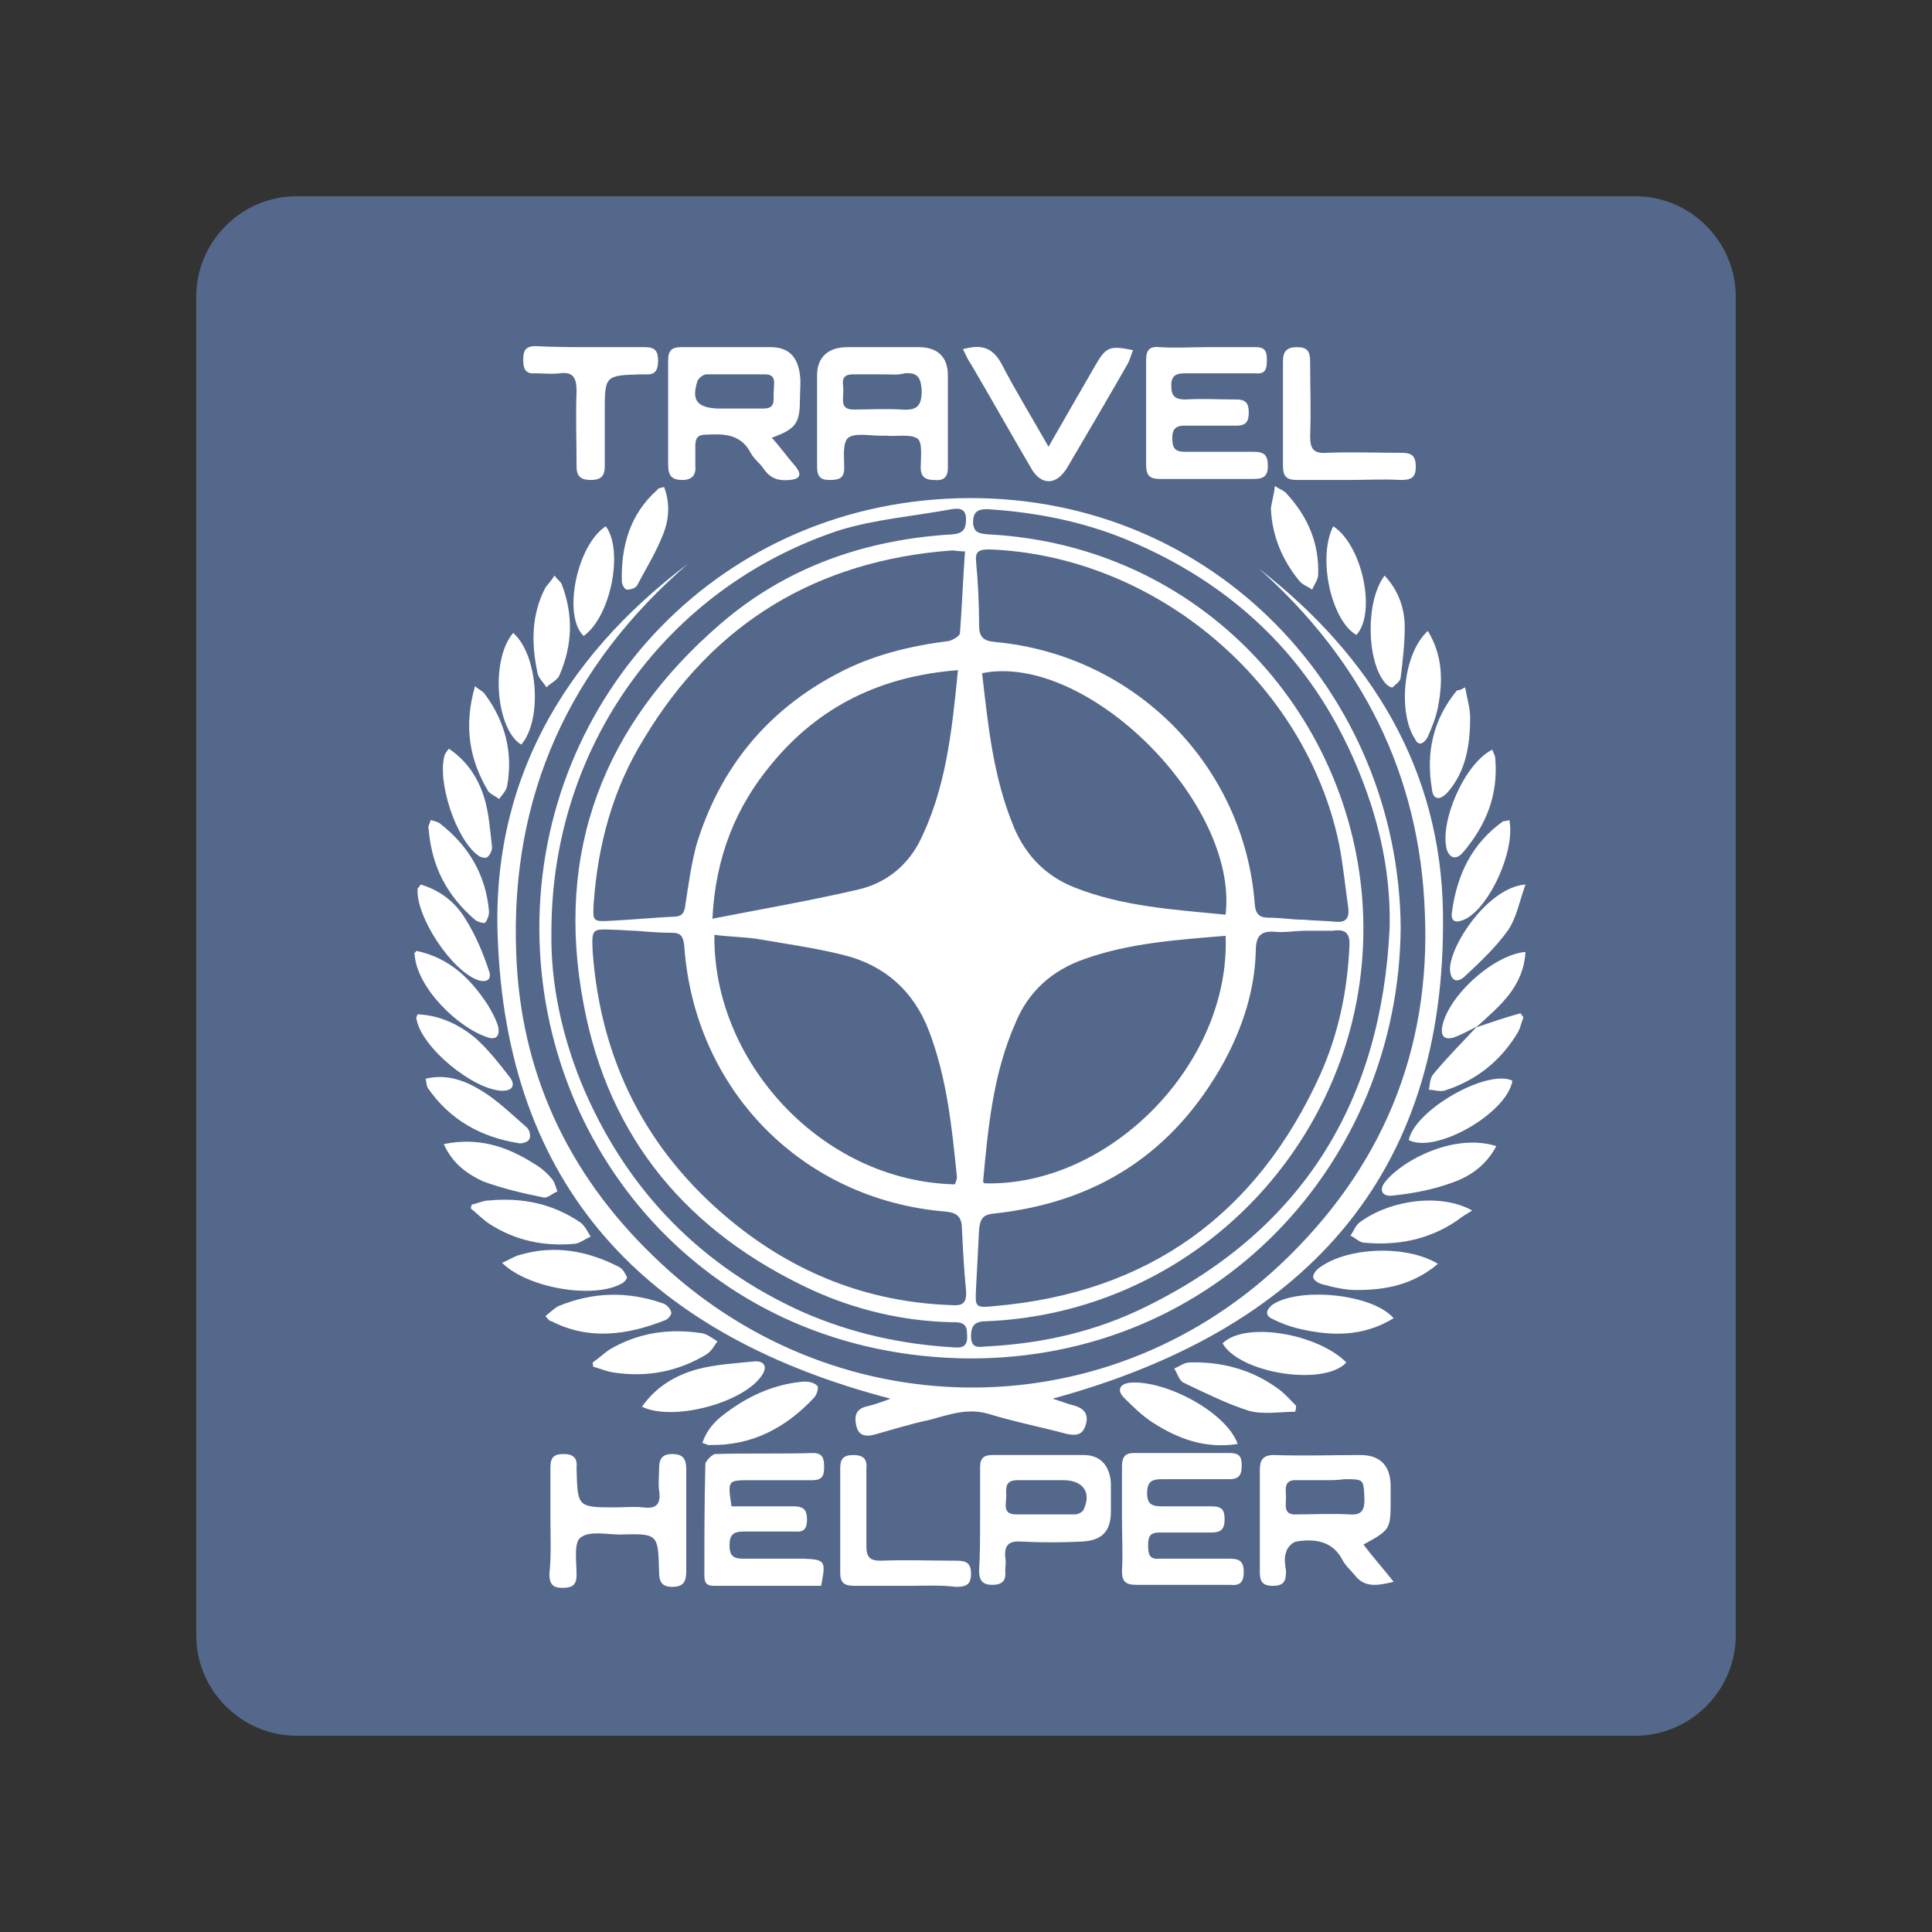 <?xml version="1.0" encoding="utf-8"?>
<!-- Generator: Adobe Illustrator 24.1.1, SVG Export Plug-In . SVG Version: 6.00 Build 0)  -->
<svg version="1.1" id="Layer_1" xmlns="http://www.w3.org/2000/svg" xmlns:xlink="http://www.w3.org/1999/xlink" x="0px" y="0px"
	 viewBox="0 0 192 192" style="enable-background:new 0 0 192 192;" xml:space="preserve">
<rect x="0" y="0" width="192" height="192" fill="#333333" stroke="none"/>
<style type="text/css">
	.st0{fill:#54688C;}
	.st1{fill:#FFFFFF;}
</style>
<path class="st0" d="M29.5,19.5h133c5.5,0,10,4.5,10,10v133c0,5.5-4.5,10-10,10h-133c-5.5,0-10-4.5-10-10v-133
	C19.5,24,24,19.5,29.5,19.5z"/>
<g>
	<path class="st1" d="M139.2,92.2c-0.2,23.4-18.3,42.9-42.9,42.8c-25.5-0.2-42.6-20.2-42.7-42.6c-0.1-23.2,18.1-42.8,42.7-42.9
		C120.7,49.4,139,68.9,139.2,92.2z M129.7,92.5C129.7,92.5,129.7,92.5,129.7,92.5c-1,0-2,0.2-3,0.1c-1.4-0.1-1.9,0.4-1.9,1.9
		c-0.1,3.9-1.3,7.6-3.2,11.1c-5,9-12.6,13.9-22.8,15c-1.1,0.1-1.4,0.5-1.5,1.6c-0.1,1.9-0.2,3.9-0.3,5.8c-0.1,1.9-0.1,2,1.8,1.8
		c15.3-1.3,26.1-9.1,32.4-23c1.8-4,2.7-8.3,2.9-12.7c0.1-1.4-0.4-1.8-1.7-1.6C131.5,92.5,130.6,92.5,129.7,92.5z M63.2,92.5
		C63.2,92.6,63.2,92.6,63.2,92.5c-0.7,0-1.5-0.1-2.2-0.1c-2.2-0.1-2.2-0.1-2.1,2.2c0.8,10.8,5.3,19.7,13.6,26.6
		c6.4,5.3,13.7,8.2,22,8.5c1.2,0.1,1.6-0.2,1.5-1.5c-0.2-2-0.3-4-0.4-6c0-1.2-0.4-1.7-1.7-1.8C79.7,119.2,69,108.3,68,94
		c-0.1-0.9-0.3-1.3-1.2-1.3C65.6,92.7,64.4,92.6,63.2,92.5z M129.6,91.4C129.6,91.4,129.6,91.4,129.6,91.4c1,0.1,2.1,0.1,3.1,0.2
		c1,0.1,1.4-0.3,1.3-1.3c-0.3-2.1-0.5-4.2-0.9-6.3c-3.3-16.2-18.3-28.8-34.8-29.4c-1,0-1.4,0.2-1.3,1.2c0.2,2.1,0.3,4.2,0.3,6.3
		c0,1.2,0.4,1.6,1.6,1.7c14,1.3,24.8,12.4,25.8,26.1c0.1,1,0.5,1.3,1.4,1.3C127.3,91.2,128.4,91.4,129.6,91.4z M95.9,54.8
		c-0.6,0-1-0.1-1.3-0.1c-13.4,1-23.7,7.2-30.6,18.7c-3.1,5-4.6,10.6-5,16.4c-0.1,1.8-0.1,1.8,1.8,1.7c2-0.1,4.1-0.3,6.1-0.4
		c0.7,0,1.1-0.2,1.2-1.1c0.3-2,0.6-4.1,1.1-6c2.3-7.6,7-13.4,14.1-17.1c3.4-1.8,7.1-2.7,11-3.2c0.4-0.1,1.1-0.5,1.1-0.8
		C95.6,60.3,95.7,57.6,95.9,54.8z M121.8,93c-4.8,0.4-9.5,0.7-14,2.3c-3.2,1.1-5.6,3.2-6.9,6.4c-2.2,5-2.7,10.3-3.2,15.7
		c0,0.1,0.1,0.2,0.2,0.2C110.3,117.9,122.3,105.7,121.8,93z M94.9,117.7c0.1-0.3,0.2-0.5,0.2-0.7c-0.5-5-1-9.9-2.8-14.6
		c-1.5-3.9-4.4-6.5-8.5-7.5c-2.8-0.7-5.7-1.1-8.6-1.6c-1.4-0.2-2.8-0.2-4.2-0.4C70.8,105.4,81.6,117.4,94.9,117.7z M121.8,90.9
		c1.3-11.1-13.8-26.1-24.2-24c0.6,5.2,1.1,10.4,3.2,15.4c1.2,2.8,3.2,4.8,6,5.9C111.6,90.1,116.7,90.4,121.8,90.9z M95.2,66.6
		c-7.7,0.6-13.8,3.6-18.5,9.3c-3.6,4.3-5.6,9.3-5.9,15.4c5.1-1,9.8-1.8,14.5-2.9c2.6-0.6,4.7-2.2,6-4.6C94,78.5,94.6,72.7,95.2,66.6
		z M138.1,92.2c0.1-4.3-0.6-8.4-1.9-12.4c-4.1-12.4-12.2-21.2-24.3-26.2c-4.4-1.8-9-2.7-13.8-3C97,50.6,96.7,51,96.7,52
		c0.1,1,0.7,1,1.4,1.1c4.1,0.2,8.1,1,11.9,2.4c19.2,7.1,29.7,28.2,23.9,47.8c-4.8,16-19.1,27.3-35.8,28c-1.1,0-1.6,0.3-1.6,1.5
		c0,1.4,1,1,1.7,1c5.5-0.3,10.8-1.5,15.8-4C129.6,122.1,137.3,109.3,138.1,92.2z M54.8,92.6c-0.1,5.2,1.1,10.7,3.3,15.8
		c4.4,10.1,11.7,17.5,21.7,22c4.8,2.1,9.8,3.2,15,3.5c1.1,0.1,1.4-0.3,1.3-1.4c0-1.1-0.7-1.1-1.5-1.1c-4.8-0.1-9.5-1.2-13.9-3.2
		c-12.3-5.7-20.2-15-22.7-28.4C55.1,84.6,60,72,71.6,62c6.6-5.7,14.5-8.4,23.1-8.9c1-0.1,1.3-0.5,1.3-1.5c0-1.1-0.7-1.1-1.4-1
		c-3.8,0.7-7.6,1-11.2,2.1C66.2,58.4,54.8,74.2,54.8,92.6z"/>
	<path class="st1" d="M68.4,56C56.6,66.2,50.7,79.1,51.3,94.7c0.4,11.8,5.1,21.9,13.6,30.1c17.5,17.1,44.6,17.5,62.3,0.9
		c10.1-9.5,15-21.2,14.4-35c-0.5-13.8-6.3-25.1-16.5-34.2c11.2,8.7,18.1,20,18.3,34.2c0.4,26.5-14.2,41.6-38.8,48.3
		c0.7,0.2,1.4,0.5,2.2,0.7c1,0.3,1.4,0.9,1.1,1.9c-0.3,1-0.9,1.1-1.9,0.9c-2.6-0.7-5.2-1.2-7.8-2c-2.1-0.6-3.9,0.1-5.8,0.6
		c-1.9,0.4-3.8,1-5.6,1.5c-0.9,0.2-1.5,0-1.7-0.9c-0.2-0.9-0.1-1.6,0.9-1.9c0.9-0.2,1.7-0.5,2.5-0.8c-23.4-6.1-37.8-20.1-39-45
		C48.6,78.1,55.8,65.5,68.4,56z"/>
	<path class="st1" d="M76.7,43.5c0.9,1,1.6,2,2.4,2.9c0.6,0.8,0.4,1.2-0.6,1.3c-1.1,0.1-1.9-0.1-2.6-1.1c-0.4-0.6-1-1-1.3-1.6
		c-1-1.9-2.7-1.9-4.5-1.8c-0.8,0-1,0.4-1,1.1c0,0.6,0,1.3,0,1.9c0.1,1-0.3,1.5-1.3,1.5c-1.1,0-1.4-0.5-1.4-1.5c0-3.5,0-7,0-10.4
		c0-1,0.4-1.3,1.3-1.3c3,0,6,0,8.9,0c1.8,0,2.7,1,2.9,2.8c0.1,0.7,0,1.5,0,2.2C79.5,42,79.2,42.6,76.7,43.5z M72.9,40.6
		C72.9,40.6,72.9,40.6,72.9,40.6c1,0,2,0,3,0c1.3,0,0.9-1,1-1.8c0-0.7,0.3-1.6-0.9-1.6c-1.9,0-3.9,0-5.8,0c-0.3,0-0.8,0.4-0.9,0.7
		c-0.6,1.9,0,2.6,2,2.7C71.7,40.6,72.3,40.6,72.9,40.6z"/>
	<path class="st1" d="M135.5,153.5c0.9,1.2,1.9,2.3,3,3.7c-1.7,0.4-2.9,0.6-3.9-0.7c-0.4-0.5-0.9-0.9-1.2-1.5
		c-1-1.9-2.8-2.1-4.6-1.8c-0.4,0.1-0.9,0.6-1,1.1c-0.2,0.5-0.1,1.2,0,1.8c0,0.9-0.1,1.5-1.3,1.5c-1.1,0-1.3-0.5-1.3-1.4
		c0-3.4,0-6.8,0-10.1c0-1,0.3-1.5,1.4-1.5c2.9,0.1,5.8,0,8.6,0c2,0,3,1.1,3,3.1c0,0.4,0,0.9,0,1.3C138.2,152,138.2,152,135.5,153.5z
		 M131.7,147.1c-0.9,0-1.9,0-2.8,0c-1.4-0.1-1.1,1-1.1,1.7c0,0.8-0.3,1.8,1.1,1.7c1.7,0,3.5-0.1,5.2,0c1.2,0.1,1.5-0.4,1.5-1.5
		c-0.1-2,0-2-2-2C133,147.1,132.3,147.1,131.7,147.1z"/>
	<path class="st1" d="M94.2,42c0,1.5,0,3,0,4.5c0,1-0.5,1.3-1.4,1.2c-0.8,0-1.3-0.3-1.3-1.2c0-1,0.2-2.5-0.3-2.9
		c-0.7-0.5-2.1-0.2-3.1-0.3c-0.2,0-0.4,0-0.6,0c-1.1,0-2.5-0.3-3.2,0.2c-0.6,0.5-0.4,2-0.4,3c0,1.1-0.6,1.2-1.5,1.2
		c-0.9,0-1.2-0.4-1.2-1.3c0-3,0-6.1,0-9.1c0-1.8,1.1-2.8,3-2.8c2.4,0,4.8,0,7.1,0c1.9,0,2.9,1,2.9,2.8C94.2,38.9,94.2,40.4,94.2,42z
		 M87.8,37.2C87.8,37.2,87.8,37.2,87.8,37.2c-1,0-2,0-3,0c-1.5,0-0.9,1.1-1,1.8c0,0.7-0.3,1.7,1,1.7c1.6,0,3.2-0.1,4.8,0
		c1.5,0.1,2-0.3,2-1.9c-0.1-1.3-0.4-1.8-1.7-1.7C89.2,37.3,88.5,37.2,87.8,37.2z"/>
	<path class="st1" d="M119.9,34.5c1.6,0,3.3,0,4.9,0c1,0,1.1,0.5,1.1,1.3c0,0.8-0.1,1.4-1.1,1.3c-2.3,0-4.7,0-7,0
		c-0.9,0-1.4,0.2-1.4,1.2c0,1,0.3,1.4,1.4,1.4c1.7-0.1,3.4,0,5.1,0c1,0,1.2,0.5,1.2,1.3c0,0.8-0.2,1.3-1.2,1.3c-1.7,0-3.5,0-5.2,0
		c-0.9,0-1.2,0.4-1.2,1.2c0,0.8,0.1,1.4,1.2,1.4c2.3,0,4.6,0,6.9,0c1,0,1.4,0.3,1.4,1.4c0,1.1-0.5,1.3-1.5,1.3c-3.1,0-6.2,0-9.2,0
		c-1,0-1.4-0.3-1.4-1.4c0-3.5,0-7,0-10.4c0-1.1,0.4-1.4,1.4-1.3C116.8,34.6,118.4,34.5,119.9,34.5z"/>
	<path class="st1" d="M111.5,150.9c0-1.7,0-3.4,0-5.1c0-0.9,0.2-1.4,1.2-1.4c3.2,0,6.4,0,9.5,0c0.9,0,1.2,0.3,1.2,1.2
		c0,0.9-0.2,1.4-1.2,1.4c-2.2,0-4.5,0-6.7,0c-1,0-1.5,0.2-1.5,1.4c0,1.1,0.5,1.3,1.5,1.3c1.6,0,3.3,0,4.9,0c1,0,1.3,0.3,1.3,1.3
		c0,1-0.4,1.3-1.3,1.3c-1.7,0-3.5,0-5.2,0c-1,0-1.1,0.5-1.1,1.3c0,0.8,0.1,1.4,1.1,1.3c2.3,0,4.6,0,6.9,0c0.9,0,1.5,0.1,1.5,1.3
		c0,1.1-0.4,1.4-1.4,1.3c-3.1,0-6.2,0-9.3,0c-1.1,0-1.4-0.4-1.4-1.4C111.6,154.4,111.5,152.7,111.5,150.9z"/>
	<path class="st1" d="M81.6,157.6c-1.9,0-3.9,0-5.9,0c-1.5,0-3.1,0-4.6,0c-0.7,0-1.1-0.1-1.1-1c0-3.7,0-7.4,0.1-11.1
		c0-0.3,0.7-1,1-1c3.2-0.1,6.5,0,9.7-0.1c1,0,1.1,0.6,1.1,1.4c0,0.9-0.2,1.3-1.2,1.3c-2,0-4.1,0-6.1,0c-2.3,0-2.3,0-1.9,2.6
		c2,0,4.1,0,6.2,0c1,0,1.3,0.4,1.3,1.3c0,0.9-0.3,1.3-1.2,1.2c-1.7,0-3.4,0-5.1,0c-1.1,0-1.4,0.4-1.4,1.4c0,1,0.4,1.3,1.3,1.3
		c2,0,4.1,0,6.1,0C82,155,82.1,155.1,81.6,157.6z"/>
	<path class="st1" d="M97.4,151c0-1.7,0-3.5,0-5.2c0-0.9,0.4-1.2,1.2-1.2c3,0,6.1,0,9.1,0c1.7,0,2.6,1.1,2.7,2.8c0,0.9,0,1.9,0,2.8
		c0,2-0.9,2.9-2.9,3c-2,0.1-4,0.1-6,0c-1.3-0.1-1.7,0.4-1.6,1.6c0.1,0.4,0,0.9,0,1.3c0.1,1-0.3,1.4-1.3,1.4c-1,0-1.3-0.5-1.3-1.4
		C97.4,154.5,97.4,152.7,97.4,151z M103.9,147.1C103.9,147.1,103.9,147.1,103.9,147.1c-0.9,0-1.9,0-2.8,0c-1.3,0-1.1,0.9-1.1,1.6
		c0,0.8-0.4,1.8,1,1.8c1.9,0,3.9,0,5.8,0c0.3,0,0.8-0.2,0.9-0.5c0.8-1.7-0.1-2.9-2-2.9C105.2,147.1,104.5,147.1,103.9,147.1z"/>
	<path class="st1" d="M54.7,151c0-1.7,0-3.5,0-5.2c0-1,0.4-1.3,1.3-1.3c1,0,1.4,0.4,1.3,1.4c0,0,0,0.1,0,0.1
		c0.1,3.8,0.1,3.8,3.9,3.8c0.9,0,1.8-0.1,2.7,0c1.4,0.2,1.8-0.4,1.6-1.7c-0.1-0.7,0-1.4,0-2.1c0-0.9,0.2-1.5,1.3-1.5
		c1.2,0,1.4,0.6,1.4,1.6c0,3.3,0,6.7,0,10c0,1-0.2,1.6-1.4,1.6c-1.1,0-1.3-0.6-1.3-1.5c-0.1-3.8-0.1-3.8-3.9-3.7
		c-1.3,0-3-0.4-3.9,0.3c-0.7,0.5-0.4,2.4-0.4,3.7c0,1-0.4,1.3-1.4,1.3c-1,0-1.3-0.4-1.3-1.4C54.8,154.5,54.7,152.7,54.7,151z"/>
	<path class="st1" d="M95.7,34.7c1.8-0.5,2.9-0.2,3.8,1.4c1.4,2.7,3,5.3,4.7,8.3c1.6-2.8,3.1-5.4,4.6-8c1.1-1.9,1.4-2.1,3.8-1.6
		c-0.2,0.5-0.3,0.9-0.5,1.3c-2,3.5-4,6.9-6,10.3c-1.1,1.9-2.7,1.9-3.7,0c-2-3.4-3.9-6.8-5.9-10.2C96.2,35.8,96,35.3,95.7,34.7z"/>
	<path class="st1" d="M134,47.7c-1.7,0-3.4,0-5.1,0c-1,0-1.4-0.3-1.4-1.4c0-3.5,0-7,0-10.4c0-1,0.4-1.4,1.4-1.4c1,0,1.3,0.4,1.3,1.4
		c0,2.5,0.1,5,0,7.4c0,1.3,0.3,1.8,1.7,1.7c2.5-0.1,5,0,7.4,0c1,0,1.4,0.3,1.4,1.4c0,1.1-0.5,1.3-1.5,1.3
		C137.5,47.6,135.7,47.7,134,47.7z"/>
	<path class="st1" d="M58.9,34.5c1.7,0,3.5,0,5.2,0c1,0,1.3,0.4,1.3,1.3c0,0.9-0.2,1.5-1.3,1.4c-0.1,0-0.2,0-0.3,0
		c-3.7,0.1-3.7,0.1-3.7,3.8c0,1.8,0,3.6,0,5.4c0,1-0.5,1.3-1.4,1.3c-0.9,0-1.4-0.3-1.4-1.3c0-2.5-0.1-5,0-7.5c0-1.3-0.3-2-1.7-1.8
		c-0.8,0.1-1.6,0-2.4,0c-1.1,0.1-1.2-0.6-1.2-1.4c0-0.8,0.2-1.3,1.2-1.3C55.2,34.5,57,34.5,58.9,34.5z"/>
	<path class="st1" d="M90.1,157.6c-1.7,0-3.4,0-5.1,0c-1,0-1.5-0.2-1.5-1.3c0-3.5,0-7,0-10.4c0-0.9,0.3-1.3,1.3-1.3
		c1.1,0,1.4,0.5,1.3,1.4c0,2.5,0,5.1,0,7.6c0,1.1,0.3,1.5,1.4,1.5c2.5-0.1,5.1,0,7.6,0c1,0,1.4,0.3,1.4,1.3c0,1.1-0.5,1.3-1.5,1.3
		C93.4,157.5,91.8,157.6,90.1,157.6z"/>
	<path class="st1" d="M69.8,143.4c0.6-1.8,1.9-2.7,3.2-3.6c2.1-1.4,4.4-2.3,6.9-2.5c0.5,0,1,0.1,1.3,0.4c0.2,0.1,0,0.9-0.3,1.2
		c-2.8,3-6.2,4.8-10.4,4.7C70.5,143.7,70.2,143.5,69.8,143.4z"/>
	<path class="st1" d="M63.8,139.8c1.4-2,3.3-3.1,5.4-3.7c1.8-0.5,3.8-0.6,5.7-0.8c0.9-0.1,1.5,0.4,0.8,1.4
		C73.9,139.4,66.9,141.3,63.8,139.8z"/>
	<path class="st1" d="M123,143.5c-3.2,0.5-5.9-0.5-8.4-2.1c-1.1-0.7-2-1.6-2.9-2.5c-0.7-0.7-0.5-1.4,0.7-1.5
		C116,137.2,121.9,140.4,123,143.5z"/>
	<path class="st1" d="M58.9,135.4c0.6-0.4,1.1-0.9,1.7-1.3c2.9-1.7,6-2.1,9.2-1.6c0.5,0.1,1,0.5,1.5,0.8c-0.3,0.4-0.6,1-1.1,1.3
		c-2.8,1.7-5.9,2.3-9.2,1.8c-0.7-0.1-1.4-0.4-2.1-0.6C59,135.8,58.9,135.6,58.9,135.4z"/>
	<path class="st1" d="M128.7,140.3c-1.5,0-3.2,0.3-4.6-0.1c-2.2-0.7-4.4-1.8-6.5-2.8c-0.4-0.2-0.6-0.9-0.9-1.4
		c0.5-0.2,1-0.6,1.5-0.6c3.2-0.1,6.2,0.7,8.8,2.6c0.7,0.5,1.2,1.1,1.8,1.7C128.8,139.8,128.8,140.1,128.7,140.3z"/>
	<path class="st1" d="M121.5,133.5c2.2-2.2,9.4-1,12.3,1.9C131.6,137.8,123.2,136.5,121.5,133.5z"/>
	<path class="st1" d="M49.9,125.5c0.7-0.3,1.3-0.7,1.8-0.8c3.4-1,6.7-0.4,9.8,1.2c0.4,0.2,0.6,0.6,0.8,1c0.1,0.1-0.3,0.6-0.6,0.7
		C58.9,129.1,52.4,128,49.9,125.5z"/>
	<path class="st1" d="M54.2,130.8c0.5-0.4,0.9-0.8,1.3-1c3.4-1.4,6.8-1.5,10.3-0.3c0.4,0.1,0.8,0.5,0.9,0.9c0.1,0.2-0.3,0.7-0.6,0.8
		c-3.8,1.5-7.6,2-11.3,0.1C54.6,131.3,54.5,131.1,54.2,130.8z"/>
	<path class="st1" d="M142.9,125.6c-2.5,2.1-5.2,2.6-8.1,2.6c-1.2,0-2.4-0.3-3.5-0.6c-0.3-0.1-0.8-0.4-0.8-0.7
		c0-0.3,0.3-0.7,0.6-0.9C133.9,123.9,139.8,123.7,142.9,125.6z"/>
	<path class="st1" d="M138.5,131c-3.1,1.9-6.3,1.8-9.6,1c-0.8-0.2-1.6-0.5-2.4-0.9c-0.7-0.3-0.8-0.8-0.1-1.4
		C128.9,127.9,136.3,128.5,138.5,131z"/>
	<path class="st1" d="M44.1,113.7c3.4-0.7,6.2,0.2,8.9,1.9c0.7,0.4,1.3,0.9,1.8,1.5c0.3,0.3,0.4,0.8,0.6,1.3c-0.5,0.2-1,0.7-1.4,0.6
		c-2-0.4-4.1-0.9-6-1.6C46.5,116.7,45,115.7,44.1,113.7z"/>
	<path class="st1" d="M146.3,120.3c-0.5,0.3-1,0.6-1.5,1c-2.8,1.9-5.9,2.5-9.2,2.2c-0.5,0-0.9-0.5-1.4-0.7c0.3-0.4,0.5-1,0.9-1.3
		C138,119.3,143.1,118.5,146.3,120.3z"/>
	<path class="st1" d="M46.9,119.7c0.6-0.1,1.1-0.4,1.7-0.4c3.3-0.3,6.3,0.3,9.1,2.2c0.4,0.3,0.7,0.9,1,1.4c-0.5,0.2-1,0.6-1.5,0.7
		c-3.1,0.3-6-0.3-8.6-2c-0.6-0.4-1.2-1-1.8-1.5C46.8,120,46.8,119.9,46.9,119.7z"/>
	<path class="st1" d="M148.7,113.9c-1,1.9-2.6,3-4.3,3.6c-1.9,0.7-3.9,1.1-5.9,1.3c-1.2,0.2-1.5-0.6-0.8-1.4
		C139.5,115.2,144.6,112.6,148.7,113.9z"/>
	<path class="st1" d="M140,113.3c0.6-3,7.8-7.1,10.3-5.9C149.8,110.6,142.7,114.7,140,113.3z"/>
	<path class="st1" d="M42.3,107.2c2.1-0.5,3.9,0.2,5.4,1.1c1.7,1,3.1,2.4,4.6,3.7c0.3,0.2,0.5,0.9,0.3,1.2c-0.1,0.3-0.8,0.5-1.1,0.4
		c-3.7-0.6-6.8-2.3-9-5.5C42.4,107.9,42.4,107.7,42.3,107.2z"/>
	<path class="st1" d="M41.5,100.8c2.3,0.1,4.3,1.1,5.9,2.5c1.2,1.1,2.3,2.5,3.3,3.8c0.5,0.7,0.3,1.3-0.8,1.3c-2.9-0.1-8-4.3-8.5-7.1
		C41.3,101.2,41.4,101.1,41.5,100.8z"/>
	<path class="st1" d="M146.7,102.1c1.5-0.5,2.9-1,4.4-1.4c0.1,0.1,0.2,0.3,0.3,0.4c-0.2,0.5-0.3,1-0.5,1.4c-1.7,2.9-4.2,4.9-7.4,5.9
		c-0.5,0.1-1-0.1-1.5-0.1c0.1-0.5,0.1-1.1,0.4-1.5C143.8,105.1,145.3,103.6,146.7,102.1C146.8,102,146.7,102.1,146.7,102.1z"/>
	<path class="st1" d="M41.4,94.5c3.3,0.7,5.4,2.8,7.1,5.4c0.4,0.7,0.8,1.4,1,2.1c0.2,0.8-0.1,1.4-1,1.1c-2.9-0.9-7.1-4.9-7.3-8.3
		C41.1,94.8,41.2,94.7,41.4,94.5z"/>
	<path class="st1" d="M151.6,87.9c-0.6,1.7-0.9,3.3-1.7,4.5c-1.2,1.7-2.8,3.2-4.3,4.6c-0.6,0.6-1.4,0.7-1.5-0.6
		C144,94.1,147.8,88.2,151.6,87.9z"/>
	<path class="st1" d="M146.8,102c-0.8,0.4-1.5,0.8-2.3,1.1c-0.7,0.2-1.3,0.1-1.2-0.9c0.4-3,5-7.3,8.3-7.6
		C151.4,98.1,149,100,146.8,102C146.7,102.1,146.8,102,146.8,102z"/>
	<path class="st1" d="M42.8,81.5c0.4,0.1,0.8,0.2,1,0.4c2.8,2.2,4.5,5.1,4.8,8.7c0,0.4-0.2,0.9-0.4,1.1c-0.1,0.1-0.8-0.1-1-0.3
		c-2.8-2.4-4.3-5.3-4.6-9C42.5,82.1,42.7,81.9,42.8,81.5z"/>
	<path class="st1" d="M41.8,87.9c2,0.6,3.5,1.8,4.5,3.5c1,1.6,1.7,3.3,2.3,5.1c0.3,0.8-0.2,1.2-1.1,0.9c-2.6-0.9-6.2-6.3-6-9.1
		C41.6,88.2,41.7,88.1,41.8,87.9z"/>
	<path class="st1" d="M44.6,74.4c1.8,1.2,2.9,2.9,3.5,4.8c0.5,1.6,0.6,3.3,0.8,5c0,0.3-0.2,0.8-0.5,1c-0.2,0.1-0.7,0-0.9-0.2
		c-2.2-1.6-4.1-7.4-3.3-10C44.3,74.8,44.4,74.7,44.6,74.4z"/>
	<path class="st1" d="M150,81.5c0.6,3-1.9,8.5-4.3,9.8c-0.8,0.4-1.6,0.5-1.4-0.7c0.5-3.7,2-6.8,5.1-9
		C149.5,81.6,149.7,81.6,150,81.5z"/>
	<path class="st1" d="M148.3,74.5c0.1,0.3,0.3,0.6,0.3,0.9c0.3,3.6-0.9,6.6-3.2,9.3c-0.5,0.6-1.2,0.8-1.6-0.2
		C143,81.8,145.5,75.9,148.3,74.5z"/>
	<path class="st1" d="M47.2,68.2c0.5,0.4,0.8,0.5,1,0.8c2,2.7,2.8,5.8,2.2,9.1c-0.1,0.5-0.5,0.9-0.8,1.3c-0.4-0.3-0.9-0.5-1.1-0.8
		C46.6,75.4,46.1,72.1,47.2,68.2z"/>
	<path class="st1" d="M58,63.2c-2.1-2-0.7-9,2.2-10.9C62,54.7,60.7,61.3,58,63.2z"/>
	<path class="st1" d="M145.6,68.3c0.2,1.1,0.5,2.1,0.5,3c0,2.7-0.4,5.3-2.2,7.4c-0.8,0.9-1.5,0.8-1.6-0.3c-0.6-3.6,0.1-6.9,2.5-9.8
		C145,68.6,145.1,68.6,145.6,68.3z"/>
	<path class="st1" d="M55.1,57.2c0.3,0.4,0.6,0.6,0.7,0.8c1.2,3.1,1.1,6.1-0.2,9.1c-0.2,0.5-0.9,0.8-1.3,1.2
		c-0.3-0.5-0.8-0.9-0.9-1.5c-0.6-2.9-0.6-5.7,0.8-8.4C54.5,58,54.8,57.7,55.1,57.2z"/>
	<path class="st1" d="M141.9,62.7c1.5,2.5,1.5,5,1,7.6c-0.2,1-0.6,2-1,2.9c-0.3,0.6-0.9,1.1-1.3,0.2C139,71,139.3,65.1,141.9,62.7z"
		/>
	<path class="st1" d="M132.5,52.3c2.9,1.9,4.3,8.6,2.3,10.8C132.3,61.7,130.9,55.4,132.5,52.3z"/>
	<path class="st1" d="M51,62.9c2.5,2.2,2.9,8.7,0.8,11.1C49.3,72.5,48.7,65.6,51,62.9z"/>
	<path class="st1" d="M137.6,57.2c1.4,1.5,2,3.3,2,5.1c0,1.7-0.2,3.4-0.4,5c0,0.4-0.5,0.7-0.8,1c-0.1,0.1-0.6-0.2-0.8-0.5
		C135.8,65.6,135.7,59.7,137.6,57.2z"/>
	<path class="st1" d="M66,48.4c0.6,1.6,0.5,3.2-0.1,4.7c-0.7,1.8-1.7,3.4-2.6,5.1c-0.2,0.3-0.7,0.4-1,0.4c-0.2,0-0.5-0.5-0.5-0.8
		c-0.1-3.5,0.8-6.7,3.5-9.1C65.4,48.5,65.6,48.5,66,48.4z"/>
	<path class="st1" d="M126.7,48.3c0.6,0.4,1,0.5,1.2,0.8c2.1,2.3,3.2,4.9,3.1,8c0,0.5-0.4,1-0.6,1.5c-0.4-0.3-1-0.5-1.3-0.9
		c-1.7-2.1-2.7-4.5-2.8-7.2C126.4,49.8,126.6,49.2,126.7,48.3z"/>
</g>
</svg>
